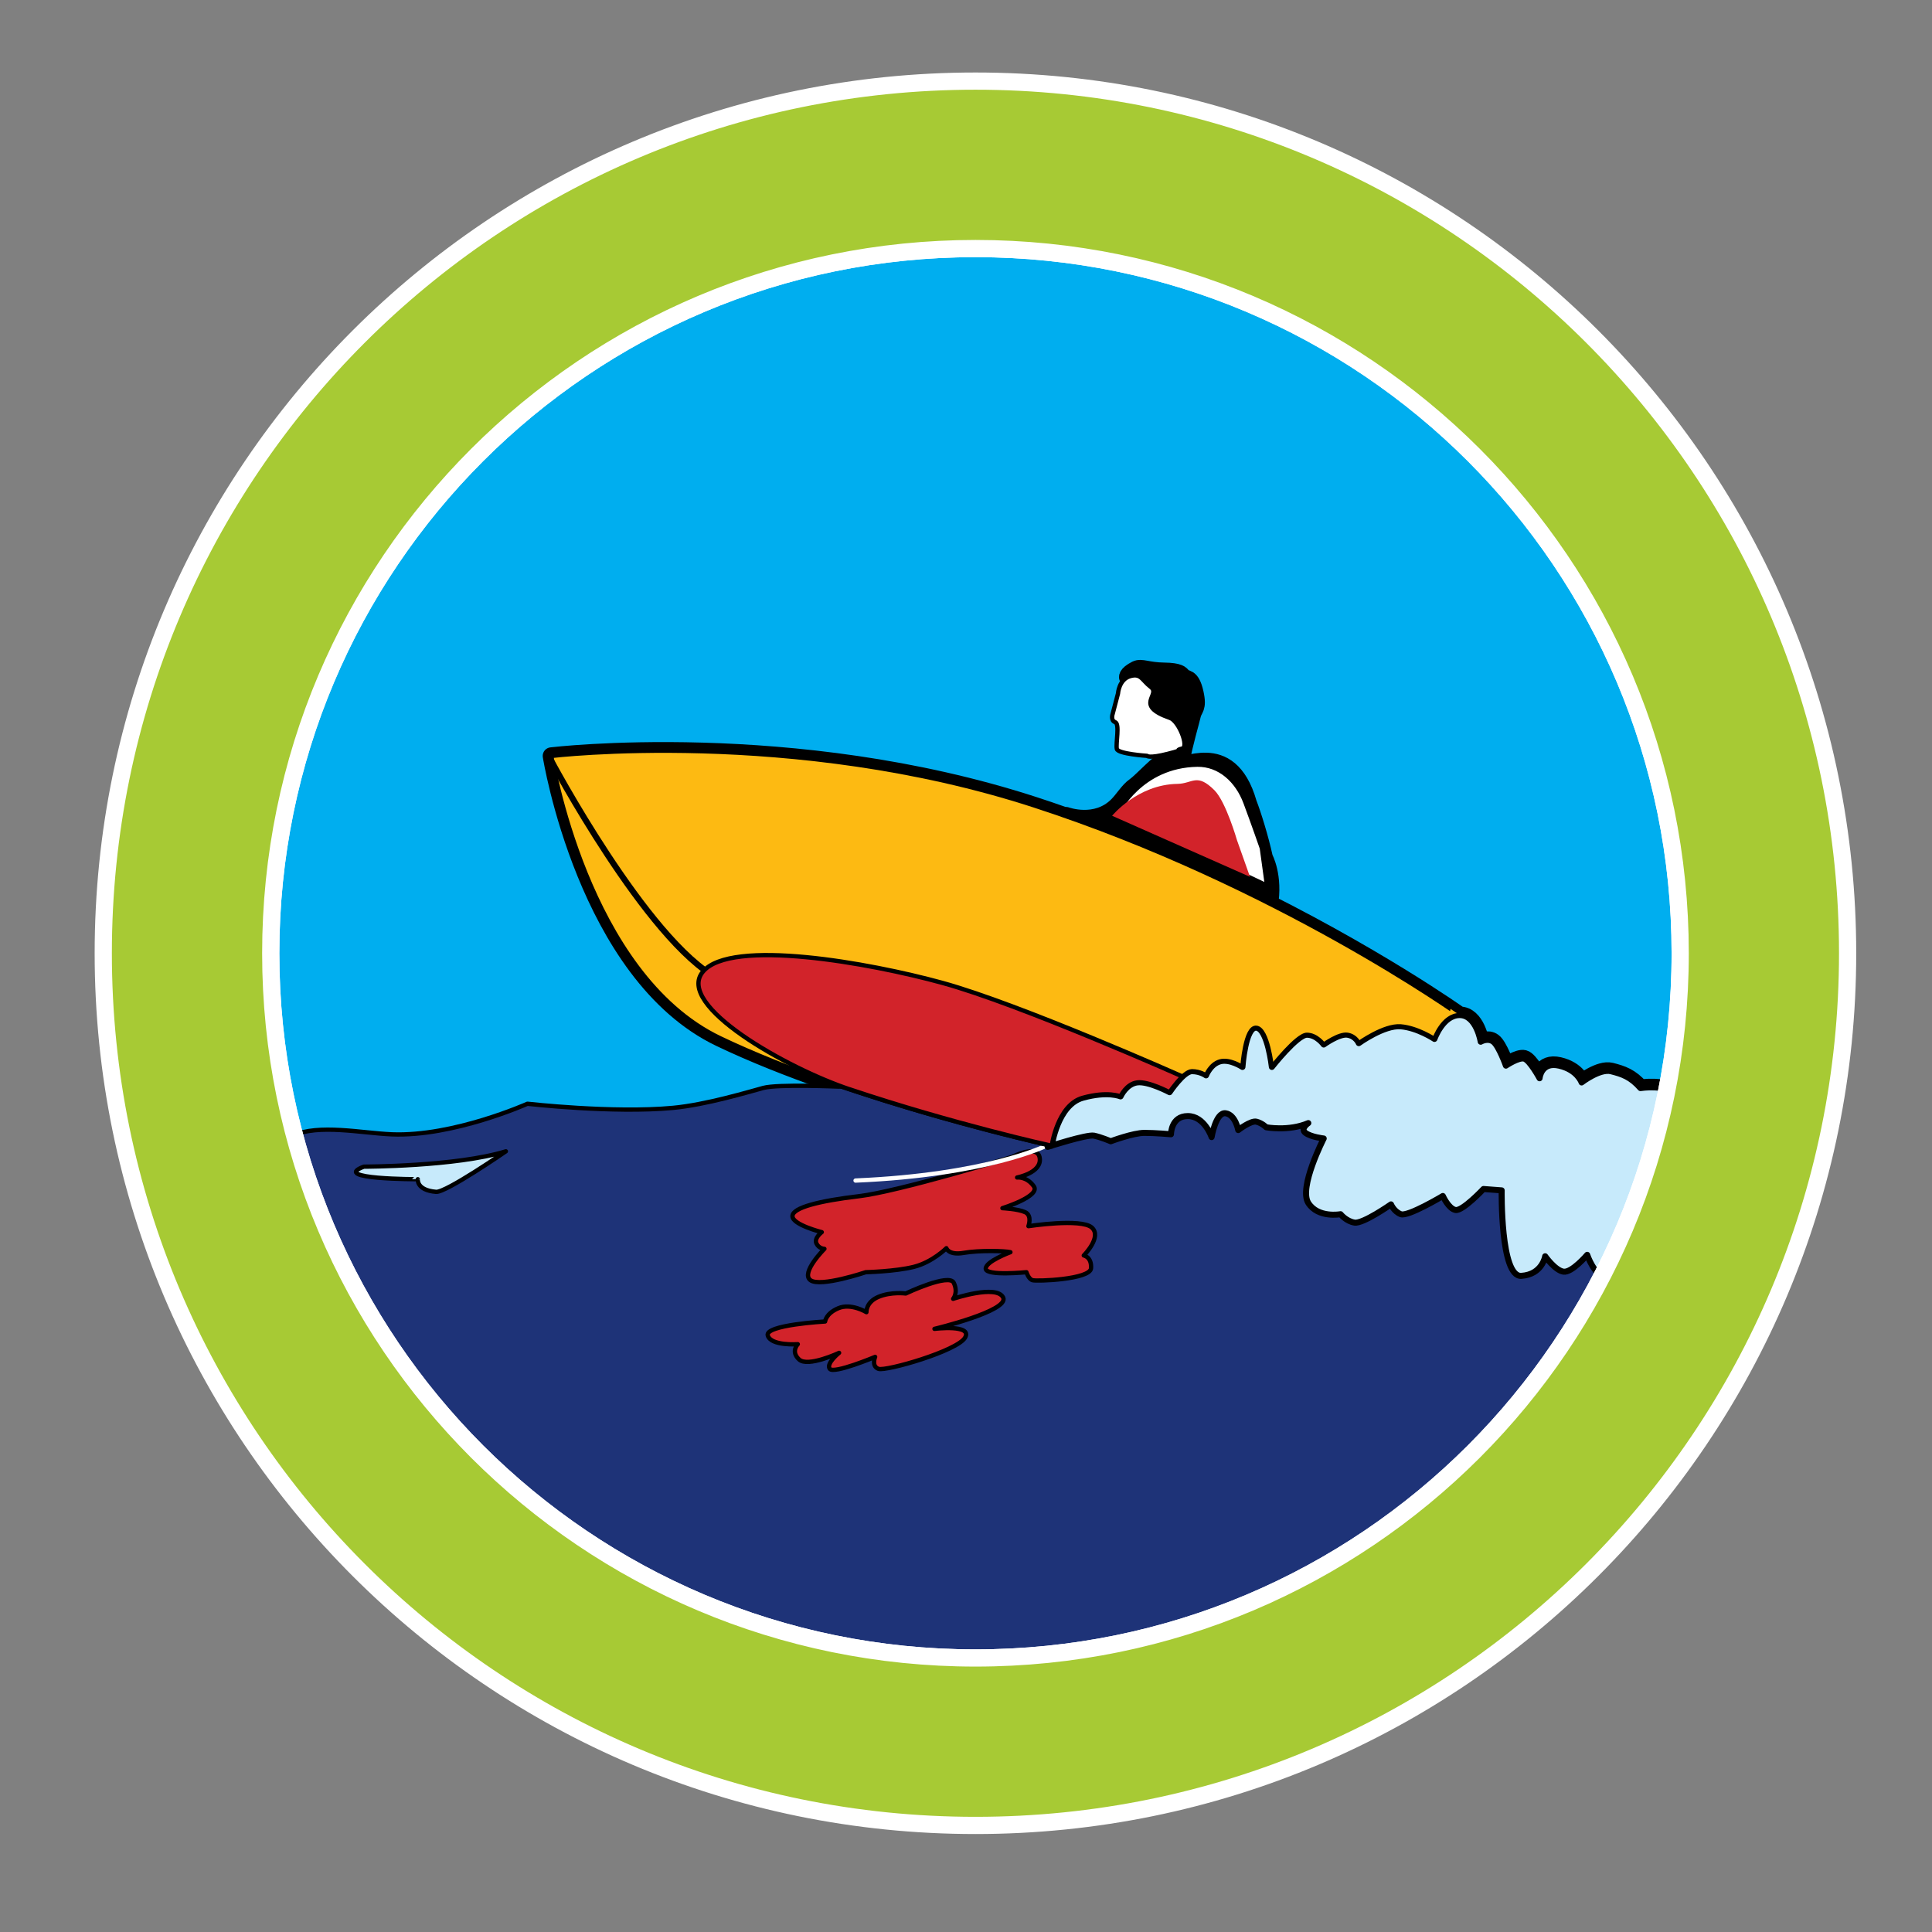 <svg xmlns="http://www.w3.org/2000/svg" xmlns:xlink="http://www.w3.org/1999/xlink" version="1.1" id="Layer_2" x="0px" y="0px" viewBox="0 0 71.845 71.845" style="enable-background:new 0 0 71.845 71.845;" xml:space="preserve">
<rect x="0" y="0" width="71.845" height="71.845" fill="#808080" stroke="none"/>
<path style="fill:#00AEEF;stroke:#000000;stroke-width:0.16;stroke-linecap:round;stroke-linejoin:round;" d="M64.778,34.938  c0,15.667-12.701,28.369-28.369,28.369c-15.668,0-28.369-12.701-28.369-28.369c0-15.668,12.701-28.369,28.369-28.369  C52.077,6.569,64.778,19.27,64.778,34.938z"/>
<path style="stroke:#000000;stroke-width:0.64;stroke-linecap:round;stroke-linejoin:round;" d="M43.971,25.146  c-0.055-0.072-0.12-0.179-0.684-0.187c-0.617-0.008-0.84-0.165-1.038-0.066c-0.379,0.191-0.312,0.311-0.312,0.311  c0.091-0.033,1.321,2.815,1.474,3.015c-0.246,0.046-0.952,0.835-1.211,1.015c-0.244,0.17-0.423,0.49-0.654,0.72  c-0.792,0.788-1.902,0.374-1.902,0.374s0.403,0.156,0.964,0.376c-0.702-0.26-1.414-0.515-2.146-0.753  c-8.98-2.921-17.96-1.84-17.96-1.84s1.298,8.114,6.275,10.495c4.933,2.359,12.194,3.972,12.321,4c-0.08,0.025-0.14,0.044-0.14,0.044  l0.152-0.042l0.001-0.006c0.373-0.116,1.355-0.411,1.566-0.37c0.261,0.053,0.626,0.209,0.626,0.209s0.833-0.312,1.251-0.312  c0.417,0,0.989,0.052,0.989,0.052s0-0.677,0.625-0.677s0.886,0.782,0.886,0.782s0.156-0.939,0.521-0.886  c0.364,0.052,0.469,0.625,0.469,0.625s0.469-0.365,0.678-0.312c0.208,0.051,0.364,0.208,0.364,0.208s0.835,0.157,1.564-0.156  c0,0-0.313,0.208-0.104,0.365c0.208,0.156,0.677,0.208,0.677,0.208s-0.937,1.824-0.573,2.398c0.365,0.574,1.199,0.417,1.199,0.417  s0.207,0.262,0.521,0.313c0.313,0.051,1.355-0.678,1.355-0.678s0.104,0.261,0.364,0.365c0.261,0.104,1.564-0.677,1.564-0.677  s0.209,0.468,0.469,0.521c0.26,0.053,1.042-0.781,1.042-0.781l0.677,0.051c0,0-0.051,3.233,0.73,3.179  c0.782-0.051,0.887-0.729,0.887-0.729s0.365,0.521,0.677,0.573c0.312,0.052,0.886-0.626,0.886-0.626s0.26,0.782,0.73,0.886  c0,0,1.148-1.739,1.691-3.292c0.543-1.551,0.811-3.535,0.811-3.535c-0.261-0.417-1.251-0.26-1.251-0.26  c-0.365-0.417-0.678-0.521-1.095-0.627c-0.417-0.104-1.094,0.417-1.094,0.417s-0.156-0.468-0.834-0.624  c-0.677-0.156-0.729,0.468-0.729,0.468s-0.366-0.678-0.575-0.73C56.469,39.313,56,39.628,56,39.628s-0.26-0.731-0.469-0.887  c-0.208-0.156-0.469,0-0.469,0s-0.156-0.991-0.782-0.991c0,0-3.225-2.299-8.152-4.686c0.452,0.214,1.074,0.608,1.074,0.608  c0.19-1.094-0.186-1.772-0.186-1.772c-0.162-0.745-0.434-1.609-0.598-2.033c-0.719-2.52-2.576-1.112-2.498-1.556  c0.115-0.647,0.371-1.504,0.414-1.705c0.057-0.275,0.236-0.247,0.104-0.838C44.291,25.11,44.085,25.299,43.971,25.146z"/>
<path style="fill:#1E3378;stroke:#000000;stroke-width:0.16;stroke-linecap:round;stroke-linejoin:round;" d="M31.194,40.408  c0,0-2.269-0.098-2.812,0.049c-0.542,0.147-2.122,0.625-3.354,0.741c-2.225,0.209-5.415-0.153-5.415-0.153s-2.755,1.231-5.041,1.138  c-1.133-0.047-2.712-0.395-3.699,0.049l0.061-0.074c2.963,11.223,13.185,19.497,25.34,19.497c11.619,0,21.472-7.562,24.907-18.034  l-23.964-3.566L31.194,40.408z"/>
<path style="fill:#D2232A;stroke:#000000;stroke-width:0.16;stroke-linecap:round;stroke-linejoin:round;" d="M37.65,43.019  c0,0-4.239,1.29-5.702,1.463c-1.463,0.173-2.479,0.422-2.479,0.743c0,0.323,1.09,0.595,1.09,0.595s-0.297,0.223-0.198,0.422  c0.099,0.199,0.297,0.199,0.297,0.199s-0.892,0.892-0.521,1.165c0.372,0.273,2.058-0.297,2.058-0.297s1.091-0.025,1.785-0.198  c0.694-0.174,1.213-0.695,1.213-0.695s0.076,0.273,0.646,0.174c0.57-0.1,1.537-0.075,1.736-0.025c0,0-0.942,0.347-0.918,0.62  c0.025,0.272,1.513,0.124,1.513,0.124s0.073,0.247,0.223,0.297c0.147,0.049,2.157-0.024,2.18-0.446  c0.025-0.422-0.271-0.473-0.271-0.473s0.693-0.693,0.296-1.041c-0.397-0.347-2.354-0.049-2.354-0.049s0.149-0.397-0.124-0.521  c-0.273-0.123-0.843-0.148-0.843-0.148s1.438-0.447,1.165-0.818c-0.271-0.373-0.619-0.323-0.619-0.323s0.916-0.173,0.842-0.718  C38.593,42.523,37.65,43.019,37.65,43.019z"/>
<path style="fill:#D2232A;stroke:#000000;stroke-width:0.16;stroke-linecap:round;stroke-linejoin:round;" d="M35.444,48.299  c0,0,0.198-0.223,0.024-0.595c-0.172-0.371-1.785,0.397-1.785,0.397s-0.546-0.073-1.017,0.125c-0.471,0.199-0.446,0.57-0.446,0.57  s-0.57-0.347-1.041-0.149c-0.472,0.198-0.496,0.495-0.496,0.495s-2.256,0.125-2.132,0.522c0.124,0.397,1.117,0.322,1.117,0.322  s-0.273,0.273,0.049,0.569c0.323,0.299,1.487-0.247,1.487-0.247s-0.496,0.396-0.347,0.595c0.149,0.199,1.687-0.445,1.687-0.445  s-0.149,0.345,0.124,0.445c0.272,0.099,2.95-0.668,3.223-1.167c0.273-0.495-1.141-0.32-1.141-0.32s2.8-0.67,2.554-1.167  C37.056,47.754,35.444,48.299,35.444,48.299z"/>
<path style="fill:#C7EAFB;stroke:#000000;stroke-width:0.16;stroke-linecap:round;stroke-linejoin:round;" d="M13.532,43.384  c0,0,3.425,0,5.28-0.57c0,0-2.228,1.538-2.596,1.507c-0.739-0.062-0.679-0.47-0.679-0.47S12.258,43.858,13.532,43.384z"/>
<path style="fill:none;stroke:#FFFFFF;stroke-width:0.16;stroke-linecap:round;stroke-linejoin:round;" d="M38.901,42.608  c0,0-2.186,1.084-7.085,1.293"/>
<path style="fill:#C7EAFB;stroke:#000000;stroke-width:0.224;stroke-linecap:round;stroke-linejoin:round;" d="M59.753,47.549  c-0.47-0.104-0.73-0.886-0.73-0.886s-0.574,0.678-0.886,0.626c-0.312-0.052-0.677-0.573-0.677-0.573s-0.104,0.678-0.887,0.729  c-0.781,0.054-0.73-3.179-0.73-3.179l-0.677-0.051c0,0-0.782,0.833-1.042,0.781c-0.26-0.052-0.469-0.521-0.469-0.521  s-1.303,0.781-1.564,0.677c-0.26-0.104-0.364-0.365-0.364-0.365s-1.042,0.729-1.355,0.678c-0.314-0.051-0.521-0.313-0.521-0.313  s-0.834,0.157-1.199-0.417c-0.364-0.574,0.573-2.398,0.573-2.398s-0.469-0.052-0.677-0.208c-0.208-0.157,0.104-0.365,0.104-0.365  c-0.728,0.313-1.564,0.156-1.564,0.156s-0.156-0.156-0.364-0.208c-0.209-0.053-0.678,0.312-0.678,0.312s-0.105-0.573-0.469-0.625  c-0.365-0.053-0.521,0.886-0.521,0.886s-0.261-0.782-0.886-0.782s-0.625,0.677-0.625,0.677s-0.573-0.052-0.989-0.052  c-0.418,0-1.251,0.312-1.251,0.312s-0.366-0.156-0.626-0.209c-0.261-0.052-1.719,0.417-1.719,0.417l0.152-0.042  c0,0,0.211-1.521,1.15-1.783c0.939-0.261,1.408-0.052,1.408-0.052s0.208-0.469,0.625-0.521c0.417-0.052,1.198,0.365,1.198,0.365  s0.521-0.782,0.834-0.782c0.313,0,0.522,0.156,0.522,0.156s0.156-0.417,0.521-0.521c0.364-0.104,0.833,0.208,0.833,0.208  s0.105-1.511,0.522-1.459c0.417,0.052,0.572,1.459,0.572,1.459s0.939-1.198,1.304-1.198c0.364,0,0.625,0.364,0.625,0.364  s0.575-0.417,0.887-0.364c0.312,0.052,0.416,0.313,0.416,0.313s0.938-0.678,1.563-0.626c0.626,0.052,1.251,0.469,1.251,0.469  s0.313-0.887,0.938-0.887c0.625,0,0.782,0.991,0.782,0.991s0.26-0.156,0.469,0C55.74,38.897,56,39.628,56,39.628  s0.469-0.315,0.677-0.261c0.208,0.052,0.575,0.73,0.575,0.73s0.051-0.624,0.729-0.468c0.678,0.156,0.834,0.624,0.834,0.624  s0.677-0.521,1.094-0.417c0.417,0.105,0.73,0.21,1.095,0.627c0,0,0.99-0.156,1.251,0.26c0,0-0.268,1.984-0.811,3.535  C60.901,45.809,59.753,47.549,59.753,47.549z"/>
<path style="fill:#FDBA12;stroke:#000000;stroke-width:0.16;stroke-linecap:round;stroke-linejoin:round;" d="M38.461,29.952  c-8.98-2.921-17.96-1.84-17.96-1.84s1.298,8.114,6.275,10.495c4.976,2.381,12.334,4.002,12.334,4.002s0.211-1.521,1.15-1.783  c0.939-0.261,1.408-0.052,1.408-0.052s0.208-0.469,0.625-0.521c0.417-0.052,1.198,0.365,1.198,0.365s0.521-0.782,0.834-0.782  c0.313,0,0.522,0.156,0.522,0.156s0.156-0.417,0.521-0.521c0.364-0.104,0.833,0.208,0.833,0.208s0.105-1.511,0.522-1.459  c0.417,0.052,0.572,1.459,0.572,1.459s0.939-1.198,1.304-1.198c0.364,0,0.625,0.364,0.625,0.364s0.575-0.417,0.887-0.364  c0.312,0.052,0.416,0.313,0.416,0.313s0.938-0.678,1.563-0.626c0.626,0.052,1.251,0.469,1.251,0.469s0.313-0.887,0.938-0.887  C54.28,37.75,47.44,32.872,38.461,29.952z"/>
<path style="fill:none;stroke:#000000;stroke-width:0.224;stroke-linecap:round;stroke-linejoin:round;" d="M20.457,28.214  c0,0,3.596,6.775,6.254,8.183"/>
<path style="fill:#D2232A;stroke:#000000;stroke-width:0.16;stroke-linecap:round;stroke-linejoin:round;" d="M43.973,40.031  c0,0-6.054-2.691-8.922-3.479c-2.731-0.751-7.871-1.668-8.913-0.417c-1.042,1.251,3.126,3.598,5.472,4.378L31.575,40.5  c3.893,1.306,7.535,2.108,7.535,2.108s0.211-1.521,1.15-1.783c0.939-0.261,1.408-0.052,1.408-0.052s0.208-0.469,0.625-0.521  c0.417-0.052,1.198,0.365,1.198,0.365s0.206-0.309,0.437-0.539L43.973,40.031z"/>
<path style="fill:#FFFFFF;stroke:#000000;stroke-width:0.16;stroke-linecap:round;stroke-linejoin:round;" d="M43.426,28.032  c0.785-0.198,0.153-0.101,0.54-0.198c0.25-0.062-0.125-1.02-0.455-1.135c-1.365-0.475-0.327-0.854-0.716-1.151  c-0.335-0.257-0.36-0.519-0.765-0.405c-0.423,0.122-0.455,0.647-0.455,0.647l-0.198,0.754c0,0-0.087,0.245,0.092,0.31  c0.178,0.065,0.018,0.785,0.062,0.996c0.038,0.186,1.122,0.257,1.122,0.257S42.714,28.213,43.426,28.032z"/>
<path d="M46.289,32.519c0.151-0.875,0.164-1.649,0.164-1.649c0.076-1.142-0.798-1.456-1.407-1.571  c-0.609-0.114-2.683,1.407-2.683,1.407s0.804,0.428,1.66,0.798C44.879,31.876,46.289,32.519,46.289,32.519z"/>
<path style="fill:#FFFFFF;" d="M47.016,32.797l-0.17-1.239c0,0-0.313-0.905-0.607-1.69c-0.295-0.786-0.924-1.365-1.714-1.352  c-2.062,0.033-2.88,1.733-2.88,1.733L47.016,32.797z"/>
<path style="fill:#D2232A;" d="M46.483,32.607l-0.484-1.365c0,0-0.41-1.426-0.837-1.854c-0.658-0.658-0.807-0.248-1.376-0.238  c-1.483,0.022-2.43,1.186-2.43,1.186L46.483,32.607z"/>
<path style="fill:none;stroke:#FFFFFF;stroke-width:0.64;" d="M36.275,9.243c-14.473,0-26.207,11.733-26.207,26.206  c0,14.474,11.733,26.206,26.207,26.206c14.474,0,26.206-11.732,26.206-26.206C62.48,20.976,50.749,9.243,36.275,9.243z"/>
<path style="fill:#A7CA34;stroke:#FFFFFF;stroke-width:0.64;" d="M68.707,35.449c0,17.912-14.521,32.433-32.433,32.433  c-17.913,0-32.434-14.521-32.434-32.433S18.362,3.016,36.275,3.016C54.187,3.016,68.707,17.537,68.707,35.449z M36.275,9.243  c-14.473,0-26.207,11.733-26.207,26.206c0,14.474,11.733,26.206,26.207,26.206c14.474,0,26.206-11.732,26.206-26.206  C62.48,20.976,50.749,9.243,36.275,9.243z"/>
</svg>